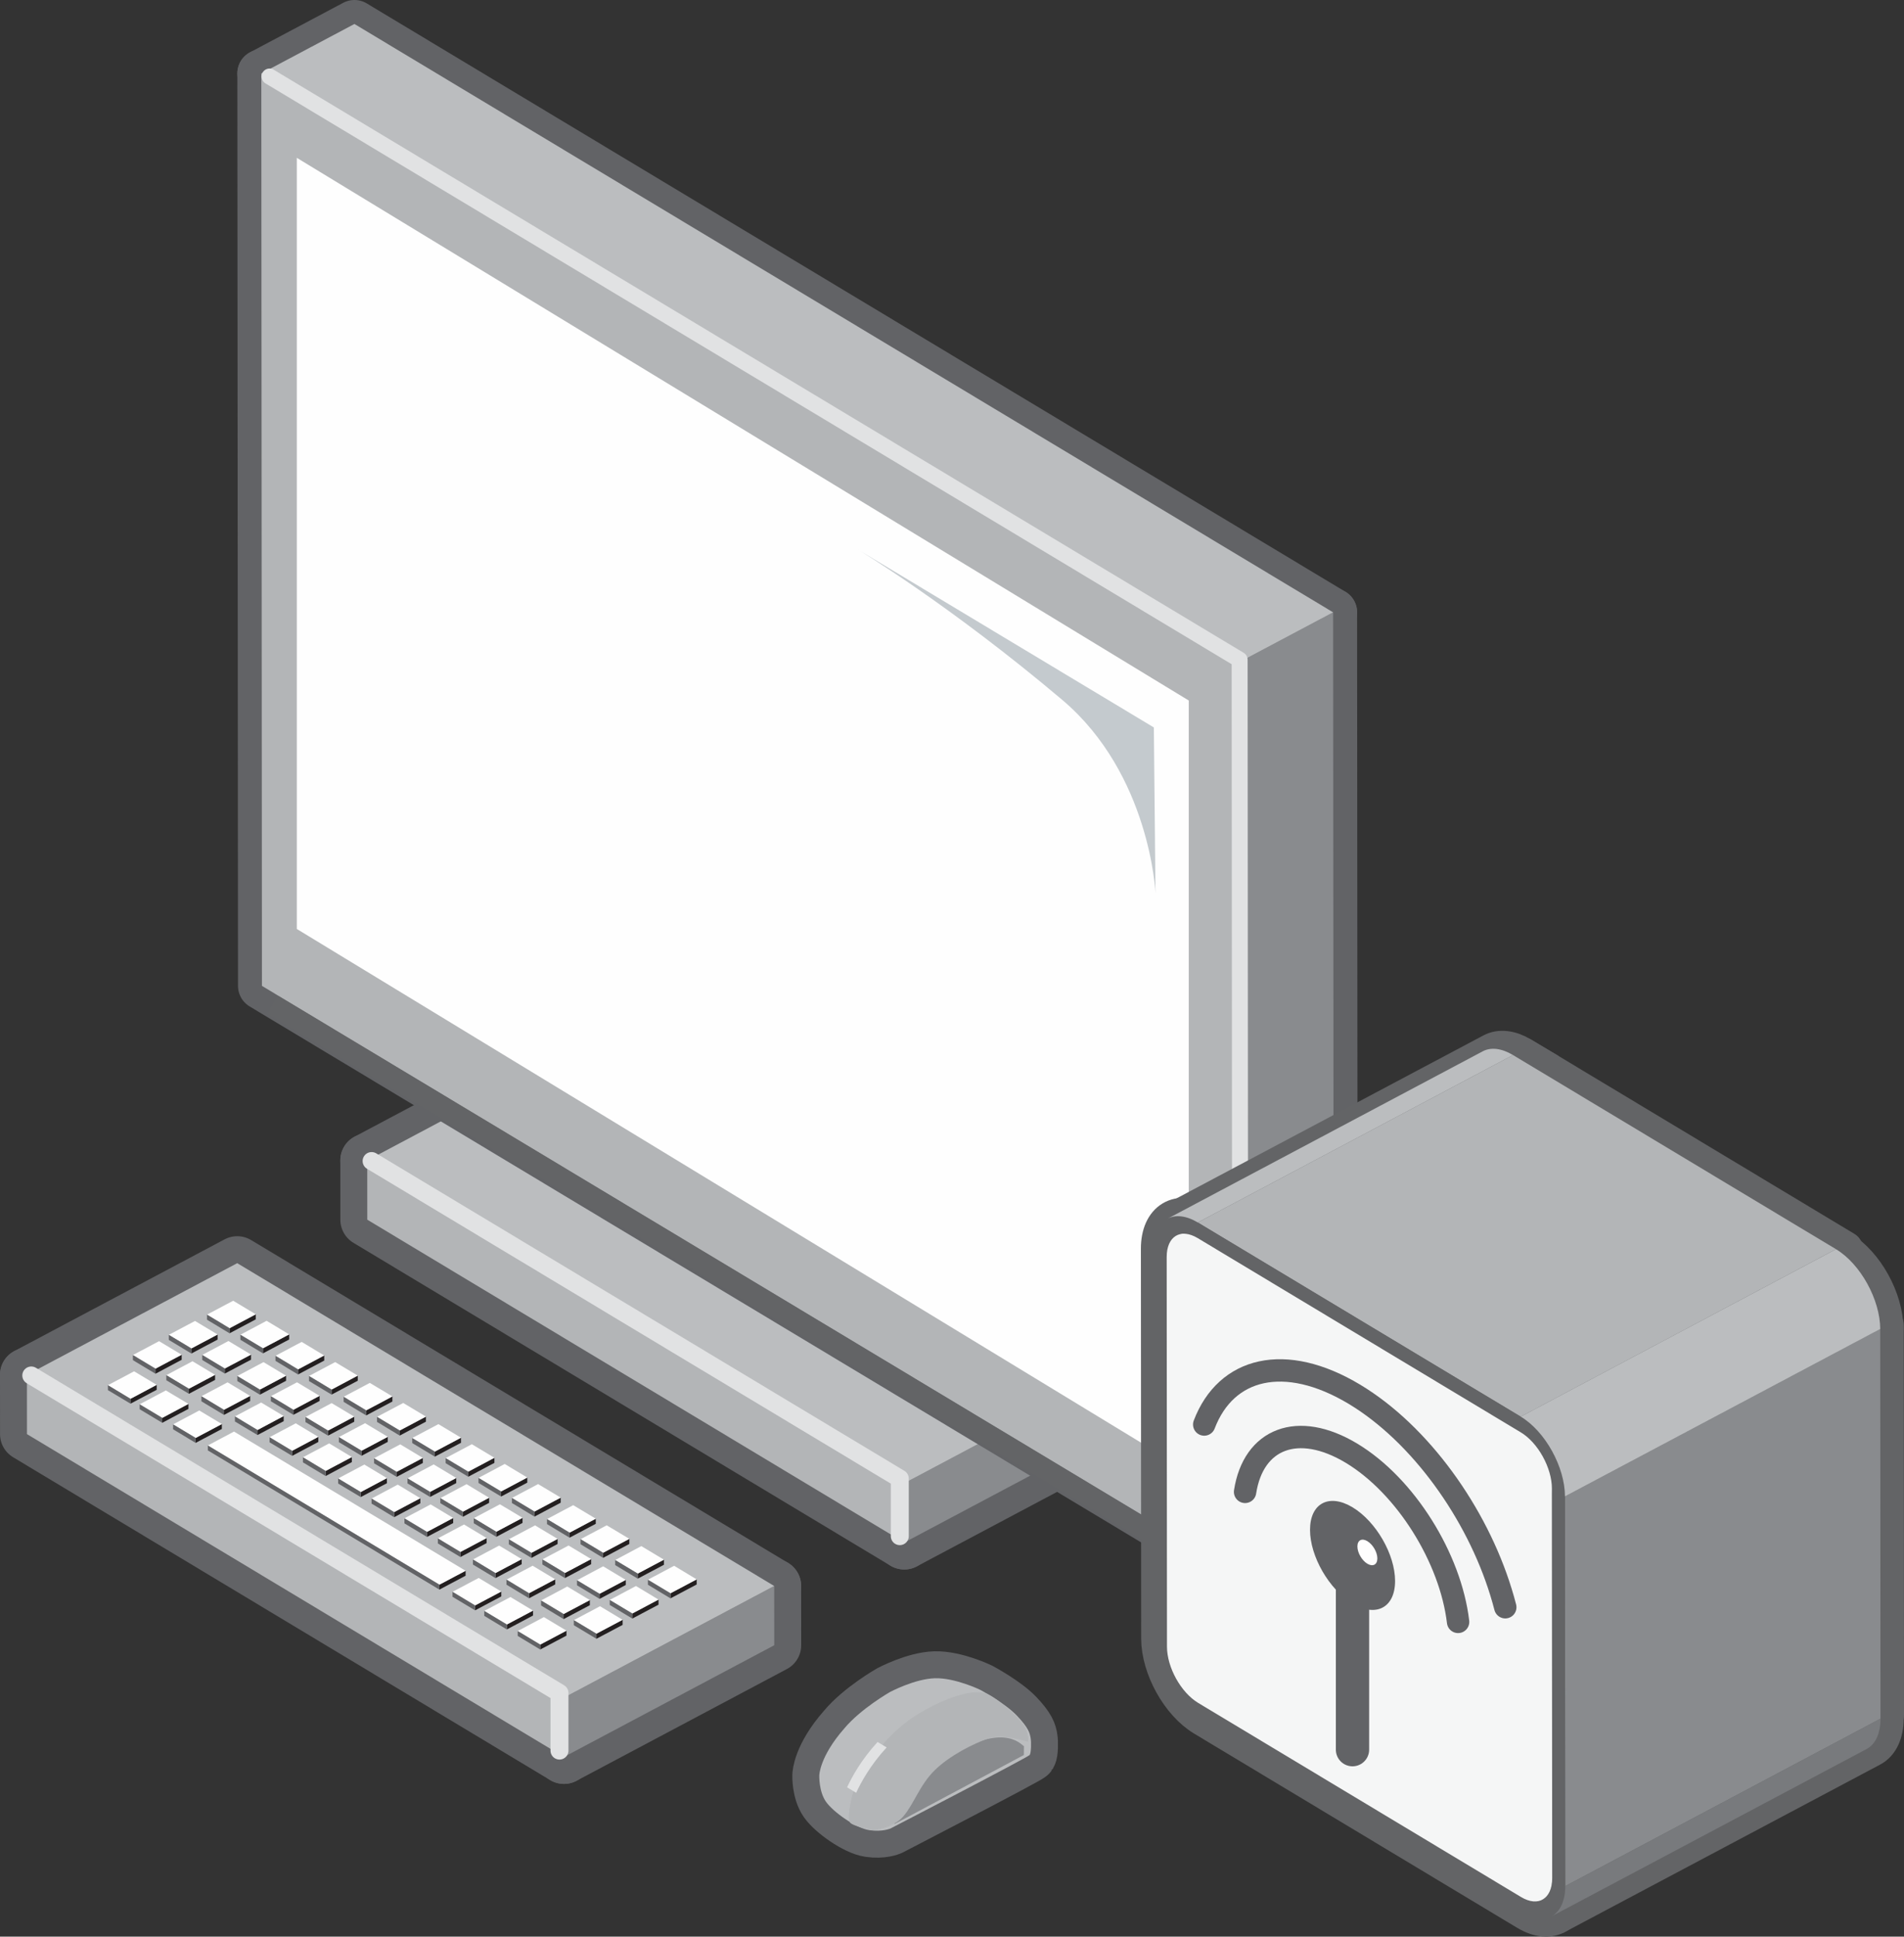 <svg xmlns="http://www.w3.org/2000/svg" xmlns:svg="http://www.w3.org/2000/svg" xmlns:xlink="http://www.w3.org/1999/xlink" id="Layer_1" x="0" y="0" enable-background="new 0 0 106.016 107.776" version="1.1" viewBox="0 0 106.016 107.776" xml:space="preserve"><rect x="0" y="0" width="106.016" height="107.776" fill="#333333" stroke="none"/><style type="text/css">.st0{fill:none;stroke:#626366;stroke-width:3;stroke-linejoin:round}.st1{fill:#898b8e}.st2{fill:#bbbdbf}.st3{fill:#b3b5b7}.st4,.st5{fill:none;stroke:#e1e2e3;stroke-linecap:round;stroke-linejoin:round}.st5{stroke:#626366;stroke-width:2.668}.st6{fill:#fefefe}.st7{fill:#c4cace}.st8,.st9{fill:none;stroke:#636466;stroke-width:1.156}.st9{stroke:#e1e2e3;stroke-width:.889;stroke-linecap:round;stroke-linejoin:round}.st10,.st11{fill:none;stroke:#636466;stroke-width:1.29}.st11{stroke:#626366;stroke-width:3;stroke-linecap:round;stroke-linejoin:round}.st12{fill:#e1e2e3}.st13{fill:#231f20}.st14{fill:#626366}.st15{fill:none;stroke-linecap:round;stroke-linejoin:round}.st15,.st16,.st17{stroke:#636466;stroke-width:2}.st16{fill:#636466;stroke-linecap:round;stroke-linejoin:round}.st17{fill:none}.st18{fill:#636466}.st19{fill:#f5f6f6}.st20{fill:#787a7d}.st21,.st22{fill:none;stroke:#626366;stroke-width:1.854;stroke-linecap:round;stroke-linejoin:round}.st22{stroke-width:1.246}</style><title id="title4">icon-PC-wireless</title><desc id="desc6">Created with Sketch.</desc><polygon id="Stroke-1" points="50.348 82.546 62.057 76.331 62.06 79.628 50.35 85.845" class="st0"/><polygon id="Stroke-2" points="20.449 64.581 32.158 58.366 62.057 76.331 50.348 82.546" class="st0"/><polygon id="Stroke-3" points="50.348 82.546 50.35 85.845 20.451 67.878 20.449 64.581" class="st0"/><polygon id="Fill-4" points="50.348 82.546 62.057 76.331 62.06 79.628 50.35 85.845" class="st1"/><polygon id="Fill-5" points="20.449 64.581 32.158 58.366 62.057 76.331 50.348 82.546" class="st2"/><polygon id="Fill-6" points="50.348 82.546 50.35 85.845 20.451 67.878 20.449 64.581" class="st3"/><polyline id="Stroke-7" points="20.691 64.614 50.101 82.284 50.101 85.489" class="st4"/><polygon id="Stroke-8" points="69.045 36.831 74.23 34.078 74.267 84.856 69.079 87.61" class="st5"/><polygon id="Stroke-9" points="14.549 4.088 19.736 1.334 74.23 34.078 69.044 36.831" class="st5"/><polygon id="Stroke-11" points="69.044 36.831 69.079 87.61 14.586 54.866 14.549 4.088" class="st5"/><polygon id="Fill-14" points="69.043 36.831 74.229 34.078 74.266 84.856 69.079 87.61" class="st1"/><polygon id="Fill-15" points="14.549 4.088 19.735 1.334 74.23 34.078 69.042 36.831" class="st2"/><polygon id="Fill-16" points="69.043 36.831 69.079 87.61 14.585 54.866 14.55 4.088" class="st3"/><polygon id="Fill-17" points="66.191 81.903 16.526 51.698 16.526 8.783 66.191 38.985" class="st6"/><path id="Fill-18" d="M47.764,30.581l16.483,9.902l0.092,9.216c0,0-0.293-6.608-5.193-10.75	C52.89,33.663,47.764,30.581,47.764,30.581" class="st7"/><path id="Stroke-20" d="M15.184,55.915l53.89,32.379" class="st8"/><polyline id="Stroke-22" points="15.008 4.258 69.023 36.713 69.06 87.178" class="st9"/><path id="Stroke-24" d="M74.906,68.106v13.342" class="st10"/><path id="Stroke-26" d="M49.556,94.163c0,0,1.375-0.734,2.5-0.766c1.125-0.031,2.516,0.641,2.516,0.641	s1.375,0.734,2.046,1.437c0.672,0.704,0.719,0.985,0.766,1.235c0.047,0.25,0.031,0.828-0.047,0.953s-7.75,4.094-7.75,4.094	s-0.453,0.203-1.187,0.093c-0.735-0.109-2-1-2.407-1.578c-0.406-0.578-0.375-1.468-0.375-1.468s0.016-1.047,1.391-2.61	C47.915,95.1,49.556,94.163,49.556,94.163z" class="st11"/><path id="Fill-28" d="M49.556,94.163c0,0,1.375-0.734,2.5-0.766c1.125-0.031,2.516,0.641,2.516,0.641	s1.377,0.734,2.046,1.437c0.672,0.704,0.719,0.985,0.766,1.235c0.047,0.25,0.031,0.828-0.047,0.953s-7.75,4.094-7.75,4.094	s-0.453,0.203-1.187,0.093c-0.735-0.109-2-1-2.407-1.578c-0.406-0.578-0.375-1.468-0.375-1.468s0.016-1.047,1.391-2.61	C47.915,95.1,49.556,94.163,49.556,94.163" class="st2"/><path id="Fill-30" d="M49.757,101.452c0.012-0.09,0.889-2.551,3.768-4.107c2.884-1.518,3.548,0.121,3.49-0.223	l-0.006,0.547c-2.078,1.109-5.115,2.728-7.191,3.836" class="st1"/><path id="Fill-32" d="M47.462,99.889c0.187-0.75,1.266-2.391,1.992-3.141c0.727-0.75,1.36-1.242,2.461-1.804	c1.102-0.563,2.438-0.985,3.094-0.657c0.656,0.329,1.57,1.149,1.945,1.641s0.281,1.008,0.281,1.008s-1.382-0.469-2.203-0.188	c-0.82,0.282-2.133,0.938-2.976,1.758c-0.844,0.821-1.172,1.899-1.758,2.578c-0.586,0.68-1.711,0.774-1.711,0.774	s-1.148-0.235-1.266-0.446C47.204,101.201,47.275,100.639,47.462,99.889" class="st3"/><path id="Fill-34" d="M49.369,97.247l-0.504-0.303c-0.918,0.996-1.445,1.975-1.699,2.524l0.506,0.302	C47.924,99.222,48.453,98.241,49.369,97.247" class="st12"/><polygon id="Stroke-36" points="31.4 94.478 43.109 88.263 43.111 91.56 31.402 97.777" class="st0"/><polygon id="Stroke-38" points="1.5 76.514 13.209 70.297 43.109 88.263 31.4 94.478" class="st0"/><polygon id="Stroke-40" points="31.4 94.478 31.402 97.777 1.502 79.811 1.5 76.514" class="st0"/><polygon id="Fill-42" points="31.4 94.478 43.109 88.263 43.111 91.56 31.402 97.777" class="st1"/><polygon id="Fill-44" points="1.5 76.514 13.209 70.297 43.109 88.263 31.4 94.478" class="st2"/><polygon id="Fill-46" points="31.4 94.478 31.402 97.777 1.502 79.811 1.5 76.514" class="st3"/><polygon id="Fill-48" points="8.657 76.167 10.115 75.394 10.115 75.675 8.657 76.45" class="st13"/><polygon id="Fill-50" points="7.4 75.411 8.858 74.638 10.115 75.393 8.657 76.167" class="st6"/><polygon id="Fill-52" points="8.657 76.167 8.657 76.45 7.4 75.694 7.4 75.411" class="st14"/><polygon id="Fill-54" points="10.518 77.284 11.976 76.511 11.976 76.794 10.518 77.567" class="st13"/><polygon id="Fill-56" points="9.261 76.53 10.719 75.755 11.976 76.51 10.518 77.284" class="st6"/><polygon id="Fill-58" points="10.518 77.284 10.518 77.567 9.261 76.811 9.261 76.53" class="st14"/><polygon id="Fill-60" points="12.471 78.458 13.928 77.685 13.929 77.968 12.471 78.741" class="st13"/><polygon id="Fill-62" points="11.214 77.702 12.672 76.929 13.928 77.684 12.471 78.458" class="st6"/><polygon id="Fill-64" points="12.471 78.458 12.471 78.741 11.214 77.985 11.214 77.702" class="st14"/><polygon id="Fill-66" points="14.338 79.581 15.795 78.806 15.796 79.089 14.338 79.862" class="st13"/><polygon id="Fill-68" points="13.081 78.825 14.539 78.052 15.795 78.805 14.338 79.581" class="st6"/><polygon id="Fill-70" points="14.338 79.581 14.338 79.862 13.081 79.108 13.081 78.825" class="st14"/><polygon id="Fill-72" points="16.266 80.739 17.724 79.964 17.724 80.247 16.266 81.02" class="st13"/><polygon id="Fill-74" points="15.009 79.983 16.467 79.21 17.724 79.963 16.266 80.739" class="st6"/><polygon id="Fill-76" points="16.266 80.739 16.266 81.02 15.009 80.266 15.009 79.983" class="st14"/><polygon id="Fill-78" points="18.132 81.86 19.591 81.087 19.591 81.368 18.132 82.143" class="st13"/><polygon id="Fill-80" points="16.869 81.1 18.328 80.327 19.592 81.086 18.133 81.86" class="st6"/><polygon id="Fill-82" points="18.132 81.86 18.132 82.143 16.868 81.383 16.868 81.1" class="st14"/><polygon id="Fill-84" points="20.086 83.034 21.542 82.261 21.545 82.542 20.086 83.315" class="st13"/><polygon id="Fill-86" points="18.828 82.278 20.287 81.505 21.543 82.26 20.086 83.034" class="st6"/><polygon id="Fill-88" points="20.086 83.034 20.086 83.315 18.83 82.561 18.827 82.278" class="st14"/><polygon id="Fill-90" points="21.947 84.151 23.404 83.378 23.404 83.661 21.947 84.434" class="st13"/><polygon id="Fill-92" points="20.689 83.397 22.146 82.622 23.404 83.377 21.947 84.151" class="st6"/><polygon id="Fill-94" points="21.947 84.151 21.947 84.434 20.689 83.678 20.689 83.397" class="st14"/><polygon id="Fill-96" points="23.777 85.252 25.234 84.478 25.234 84.761 23.777 85.533" class="st13"/><polygon id="Fill-98" points="22.519 84.497 23.978 83.722 25.234 84.477 23.777 85.252" class="st6"/><polygon id="Fill-100" points="23.777 85.252 23.777 85.533 22.519 84.778 22.519 84.497" class="st14"/><polygon id="Fill-102" points="25.636 86.369 27.095 85.596 27.095 85.877 25.636 86.652" class="st13"/><polygon id="Fill-104" points="24.38 85.613 25.837 84.841 27.095 85.595 25.636 86.369" class="st6"/><polygon id="Fill-106" points="25.636 86.369 25.636 86.652 24.38 85.896 24.38 85.613" class="st14"/><polygon id="Fill-108" points="27.589 87.543 29.048 86.768 29.048 87.051 27.589 87.824" class="st13"/><polygon id="Fill-110" points="26.333 86.787 27.791 86.014 29.049 86.767 27.59 87.543" class="st6"/><polygon id="Fill-112" points="27.589 87.543 27.589 87.824 26.333 87.07 26.333 86.787" class="st14"/><polygon id="Fill-114" points="29.457 88.664 30.916 87.891 30.916 88.174 29.457 88.947" class="st13"/><polygon id="Fill-116" points="28.201 87.908 29.658 87.135 30.916 87.89 29.457 88.664" class="st6"/><polygon id="Fill-118" points="29.457 88.664 29.457 88.947 28.201 88.191 28.201 87.908" class="st14"/><polygon id="Fill-120" points="31.384 89.822 32.843 89.049 32.843 89.332 31.384 90.105" class="st13"/><polygon id="Fill-122" points="30.128 89.068 31.585 88.293 32.843 89.048 31.384 89.822" class="st6"/><polygon id="Fill-124" points="31.384 89.822 31.384 90.105 30.128 89.349 30.128 89.068" class="st14"/><polygon id="Fill-126" points="33.208 90.918 34.666 90.145 34.667 90.428 33.208 91.201" class="st13"/><polygon id="Fill-128" points="31.951 90.164 33.41 89.389 34.666 90.144 33.209 90.918" class="st6"/><polygon id="Fill-130" points="33.208 90.918 33.208 91.201 31.952 90.445 31.951 90.164" class="st14"/><polygon id="Fill-132" points="10.657 75.042 12.115 74.269 12.115 74.55 10.657 75.325" class="st13"/><polygon id="Fill-134" points="9.4 74.286 10.858 73.513 12.115 74.268 10.657 75.042" class="st6"/><polygon id="Fill-136" points="10.657 75.042 10.657 75.325 9.4 74.569 9.4 74.286" class="st14"/><polygon id="Fill-138" points="12.518 76.159 13.976 75.386 13.976 75.669 12.518 76.442" class="st13"/><polygon id="Fill-140" points="11.261 75.405 12.719 74.63 13.976 75.385 12.518 76.159" class="st6"/><polygon id="Fill-142" points="12.518 76.159 12.518 76.442 11.261 75.686 11.261 75.405" class="st14"/><polygon id="Fill-144" points="14.471 77.333 15.928 76.56 15.929 76.843 14.471 77.616" class="st13"/><polygon id="Fill-146" points="13.214 76.577 14.672 75.804 15.928 76.559 14.471 77.333" class="st6"/><polygon id="Fill-148" points="14.471 77.333 14.471 77.616 13.214 76.86 13.214 76.577" class="st14"/><polygon id="Fill-150" points="16.337 78.456 17.794 77.681 17.796 77.964 16.337 78.737" class="st13"/><polygon id="Fill-152" points="15.081 77.7 16.539 76.927 17.794 77.68 16.337 78.456" class="st6"/><polygon id="Fill-154" points="16.337 78.456 16.337 78.737 15.081 77.983 15.081 77.7" class="st14"/><polygon id="Fill-156" points="18.265 79.614 19.724 78.839 19.724 79.122 18.265 79.895" class="st13"/><polygon id="Fill-158" points="17.009 78.858 18.466 78.085 19.724 78.838 18.265 79.614" class="st6"/><polygon id="Fill-160" points="18.265 79.614 18.265 79.895 17.009 79.141 17.009 78.858" class="st14"/><polygon id="Fill-162" points="20.132 80.735 21.591 79.962 21.591 80.243 20.132 81.018" class="st13"/><polygon id="Fill-164" points="18.869 79.975 20.328 79.202 21.592 79.961 20.133 80.735" class="st6"/><polygon id="Fill-166" points="20.132 80.735 20.132 81.018 18.868 80.258 18.868 79.975" class="st14"/><polygon id="Fill-168" points="22.086 81.909 23.542 81.136 23.545 81.417 22.086 82.19" class="st13"/><polygon id="Fill-170" points="20.828 81.153 22.287 80.38 23.543 81.135 22.086 81.909" class="st6"/><polygon id="Fill-172" points="22.086 81.909 22.086 82.19 20.83 81.436 20.827 81.153" class="st14"/><polygon id="Fill-174" points="23.947 83.026 25.404 82.253 25.404 82.536 23.947 83.309" class="st13"/><polygon id="Fill-176" points="22.689 82.272 24.146 81.497 25.404 82.252 23.947 83.026" class="st6"/><polygon id="Fill-178" points="23.947 83.026 23.947 83.309 22.689 82.553 22.689 82.272" class="st14"/><polygon id="Fill-180" points="25.777 84.126 27.234 83.353 27.234 83.636 25.777 84.409" class="st13"/><polygon id="Fill-182" points="24.519 83.372 25.978 82.597 27.234 83.352 25.777 84.126" class="st6"/><polygon id="Fill-184" points="25.777 84.126 25.777 84.409 24.519 83.653 24.519 83.372" class="st14"/><polygon id="Fill-186" points="27.636 85.244 29.095 84.47 29.095 84.753 27.636 85.527" class="st13"/><polygon id="Fill-188" points="26.38 84.489 27.837 83.716 29.095 84.469 27.636 85.244" class="st6"/><polygon id="Fill-190" points="27.636 85.244 27.636 85.527 26.38 84.772 26.38 84.489" class="st14"/><polygon id="Fill-192" points="29.589 86.418 31.048 85.643 31.048 85.926 29.589 86.699" class="st13"/><polygon id="Fill-194" points="28.333 85.662 29.791 84.89 31.049 85.642 29.59 86.418" class="st6"/><polygon id="Fill-196" points="29.589 86.418 29.589 86.699 28.333 85.945 28.333 85.662" class="st14"/><polygon id="Fill-198" points="31.457 87.539 32.916 86.766 32.916 87.049 31.457 87.822" class="st13"/><polygon id="Fill-200" points="30.201 86.783 31.658 86.01 32.916 86.765 31.457 87.539" class="st6"/><polygon id="Fill-202" points="31.457 87.539 31.457 87.822 30.201 87.066 30.201 86.783" class="st14"/><polygon id="Fill-204" points="33.384 88.697 34.843 87.924 34.843 88.207 33.384 88.98" class="st13"/><polygon id="Fill-206" points="32.128 87.943 33.585 87.168 34.843 87.923 33.384 88.697" class="st6"/><polygon id="Fill-208" points="33.384 88.697 33.384 88.98 32.128 88.224 32.128 87.943" class="st14"/><polygon id="Fill-210" points="35.208 89.793 36.666 89.02 36.667 89.303 35.208 90.076" class="st13"/><polygon id="Fill-212" points="33.951 89.039 35.41 88.264 36.666 89.019 35.209 89.793" class="st6"/><polygon id="Fill-214" points="35.208 89.793 35.208 90.076 33.952 89.32 33.951 89.039" class="st14"/><polygon id="Fill-216" points="12.782 73.917 14.24 73.144 14.24 73.425 12.782 74.2" class="st13"/><polygon id="Fill-218" points="11.525 73.161 12.983 72.388 14.24 73.143 12.782 73.917" class="st6"/><polygon id="Fill-220" points="12.782 73.917 12.782 74.2 11.525 73.444 11.525 73.161" class="st14"/><polygon id="Fill-222" points="14.643 75.034 16.101 74.261 16.101 74.544 14.643 75.317" class="st13"/><polygon id="Fill-224" points="13.386 74.28 14.844 73.505 16.101 74.26 14.643 75.034" class="st6"/><polygon id="Fill-226" points="14.643 75.034 14.643 75.317 13.386 74.561 13.386 74.28" class="st14"/><polygon id="Fill-228" points="16.595 76.208 18.052 75.435 18.054 75.718 16.595 76.491" class="st13"/><polygon id="Fill-230" points="15.339 75.452 16.797 74.679 18.052 75.434 16.595 76.208" class="st6"/><polygon id="Fill-232" points="16.595 76.208 16.595 76.491 15.339 75.735 15.339 75.452" class="st14"/><polygon id="Fill-234" points="18.462 77.331 19.919 76.556 19.921 76.839 18.462 77.612" class="st13"/><polygon id="Fill-236" points="17.207 76.575 18.664 75.802 19.92 76.555 18.463 77.331" class="st6"/><polygon id="Fill-238" points="18.462 77.331 18.462 77.612 17.206 76.858 17.206 76.575" class="st14"/><polygon id="Fill-240" points="20.39 78.489 21.849 77.714 21.849 77.997 20.39 78.77" class="st13"/><polygon id="Fill-242" points="19.134 77.733 20.591 76.96 21.849 77.713 20.39 78.489" class="st6"/><polygon id="Fill-244" points="20.39 78.489 20.39 78.77 19.134 78.016 19.134 77.733" class="st14"/><polygon id="Fill-246" points="22.257 79.61 23.716 78.837 23.716 79.118 22.257 79.893" class="st13"/><polygon id="Fill-248" points="20.994 78.85 22.453 78.077 23.717 78.836 22.258 79.61" class="st6"/><polygon id="Fill-250" points="22.257 79.61 22.257 79.893 20.993 79.133 20.993 78.85" class="st14"/><polygon id="Fill-252" points="24.211 80.784 25.667 80.011 25.67 80.292 24.211 81.065" class="st13"/><polygon id="Fill-254" points="22.953 80.028 24.412 79.255 25.668 80.01 24.211 80.784" class="st6"/><polygon id="Fill-256" points="24.211 80.784 24.211 81.065 22.955 80.311 22.952 80.028" class="st14"/><polygon id="Fill-258" points="26.072 81.901 27.529 81.128 27.529 81.411 26.072 82.184" class="st13"/><polygon id="Fill-260" points="24.814 81.147 26.271 80.372 27.529 81.127 26.072 81.901" class="st6"/><polygon id="Fill-262" points="26.072 81.901 26.072 82.184 24.814 81.428 24.814 81.147" class="st14"/><polygon id="Fill-264" points="27.902 83.001 29.359 82.228 29.359 82.511 27.902 83.284" class="st13"/><polygon id="Fill-266" points="26.644 82.247 28.103 81.472 29.359 82.227 27.902 83.001" class="st6"/><polygon id="Fill-268" points="27.902 83.001 27.902 83.284 26.644 82.528 26.644 82.247" class="st14"/><polygon id="Fill-270" points="29.761 84.12 31.22 83.345 31.22 83.628 29.761 84.401" class="st13"/><polygon id="Fill-272" points="28.505 83.364 29.962 82.591 31.22 83.344 29.761 84.12" class="st6"/><polygon id="Fill-274" points="29.761 84.12 29.761 84.401 28.505 83.647 28.505 83.364" class="st14"/><polygon id="Fill-276" points="31.714 85.293 33.173 84.519 33.173 84.802 31.714 85.574" class="st13"/><polygon id="Fill-278" points="30.458 84.538 31.916 83.765 33.174 84.518 31.715 85.293" class="st6"/><polygon id="Fill-280" points="31.714 85.293 31.714 85.574 30.458 84.819 30.458 84.538" class="st14"/><polygon id="Fill-282" points="33.582 86.414 35.041 85.641 35.041 85.924 33.582 86.697" class="st13"/><polygon id="Fill-284" points="32.326 85.658 33.783 84.886 35.041 85.64 33.582 86.414" class="st6"/><polygon id="Fill-286" points="33.582 86.414 33.582 86.697 32.326 85.941 32.326 85.658" class="st14"/><polygon id="Fill-288" points="35.509 87.572 36.968 86.799 36.968 87.082 35.509 87.855" class="st13"/><polygon id="Fill-290" points="34.253 86.818 35.71 86.043 36.968 86.798 35.509 87.572" class="st6"/><polygon id="Fill-292" points="35.509 87.572 35.509 87.855 34.253 87.099 34.253 86.818" class="st14"/><polygon id="Fill-294" points="37.333 88.668 38.791 87.895 38.792 88.178 37.333 88.951" class="st13"/><polygon id="Fill-296" points="36.076 87.914 37.535 87.139 38.791 87.894 37.334 88.668" class="st6"/><polygon id="Fill-298" points="37.333 88.668 37.333 88.951 36.077 88.195 36.076 87.914" class="st14"/><polygon id="Fill-300" points="7.266 77.845 8.724 77.07 8.724 77.345 7.266 78.117" class="st13"/><polygon id="Fill-302" points="6.008 77.089 7.466 76.316 8.724 77.069 7.266 77.845" class="st6"/><polygon id="Fill-304" points="7.266 77.845 7.266 78.117 6.009 77.363 6.008 77.088" class="st14"/><polygon id="Fill-306" points="9.034 78.907 10.492 78.132 10.492 78.407 9.034 79.18" class="st13"/><polygon id="Fill-308" points="7.777 78.151 9.235 77.378 10.492 78.131 9.034 78.907" class="st6"/><polygon id="Fill-310" points="9.034 78.907 9.034 79.18 7.777 78.427 7.777 78.151" class="st14"/><polygon id="Fill-312" points="10.895 80.024 12.353 79.251 12.353 79.524 10.895 80.299" class="st13"/><polygon id="Fill-314" points="9.638 79.268 11.096 78.495 12.353 79.25 10.895 80.024" class="st6"/><polygon id="Fill-316" points="10.895 80.024 10.895 80.299 9.638 79.544 9.638 79.268" class="st14"/><polygon id="Fill-318" points="26.453 89.343 27.912 88.571 27.912 88.843 26.453 89.618" class="st13"/><polygon id="Fill-320" points="25.195 88.588 26.654 87.815 27.912 88.57 26.453 89.344" class="st6"/><polygon id="Fill-322" points="26.453 89.343 26.453 89.618 25.197 88.864 25.195 88.587" class="st14"/><polygon id="Fill-324" points="28.222 90.406 29.679 89.633 29.679 89.906 28.222 90.681" class="st13"/><polygon id="Fill-326" points="26.964 89.65 28.423 88.877 29.679 89.632 28.222 90.406" class="st6"/><polygon id="Fill-328" points="28.222 90.406 28.222 90.681 26.964 89.926 26.964 89.65" class="st14"/><polygon id="Fill-330" points="30.082 91.523 31.541 90.75 31.541 91.025 30.082 91.798" class="st13"/><polygon id="Fill-332" points="28.826 90.769 30.283 89.994 31.541 90.749 30.082 91.523" class="st6"/><polygon id="Fill-334" points="30.082 91.523 30.082 91.798 28.826 91.043 28.826 90.769" class="st14"/><polygon id="Fill-336" points="24.466 88.189 25.925 87.416 25.925 87.691 24.466 88.464" class="st13"/><polygon id="Fill-338" points="11.572 80.442 13.03 79.669 25.925 87.416 24.466 88.189" class="st6"/><polygon id="Fill-340" points="24.466 88.189 24.466 88.464 11.572 80.717 11.572 80.442" class="st14"/><polyline id="Stroke-342" points="1.742 76.548 31.152 94.217 31.152 97.422" class="st4"/><path id="Stroke-85" d="M104.222,97.317l-17.553,9.317c0.478-0.254,0.774-0.841,0.778-1.692l17.552-9.317	C104.998,96.474,104.7,97.064,104.222,97.317z" class="st15"/><polygon id="Stroke-87" points="67.197 68.032 84.751 58.715 102.736 69.521 85.182 78.84" class="st15"/><polygon id="Stroke-89" points="87.447 83.064 105.002 73.746 105.016 95.431 87.464 104.748" class="st15"/><path id="Stroke-129" d="M84.967,78.818c1.361,0.815,2.459,2.797,2.462,4.439l0.019,21.686	c-0.004,1.633-1.1,2.302-2.459,1.484L67.004,95.62c-1.359-0.816-2.46-2.805-2.463-4.439l-0.015-21.686	c-0.001-1.639,1.1-2.3,2.458-1.484L84.967,78.818z" class="st15"/><path id="Stroke-163" d="M84.967,78.818l17.555-9.318c1.359,0.816,2.455,2.801,2.462,4.441l-17.555,9.316	C87.426,81.615,86.328,79.633,84.967,78.818z" class="st16"/><path id="Fill-228_1_" d="M65.512,67.823c5.853-3.106,11.703-6.213,17.554-9.317c0.439-0.234,1.032-0.181,1.684,0.209	l-17.553,9.317C66.544,67.642,65.953,67.591,65.512,67.823" class="st17"/><polygon id="Fill-256_1_" points="66.693 68.032 84.246 58.715 102.231 69.52 84.676 78.84" class="st3"/><polygon id="Fill-258_1_" points="87.137 83.279 104.692 73.961 104.707 95.646 87.154 104.963" class="st1"/><path id="Fill-292_1_" d="M86.429,104.525l-0.017-21.684c0-1.156-0.774-2.554-1.734-3.13L66.694,68.905	c-0.958-0.575-1.731-0.107-1.731,1.048l0.016,21.684c0,1.152,0.775,2.551,1.734,3.13l17.984,10.806	C85.654,106.147,86.429,105.678,86.429,104.525z M84.676,78.839c1.361,0.815,2.459,2.797,2.462,4.439l0.017,21.686	c-0.002,1.633-1.099,2.3-2.458,1.484L66.713,95.642c-1.359-0.818-2.46-2.806-2.463-4.439l-0.015-21.686	c-0.001-1.639,1.1-2.3,2.458-1.484L84.676,78.839z" class="st18"/><path id="Fill-294_1_" d="M84.677,79.712c0.96,0.575,1.734,1.975,1.734,3.13l0.017,21.684	c0,1.151-0.774,1.622-1.732,1.048L66.712,94.768c-0.959-0.58-1.734-1.978-1.734-3.13l-0.016-21.684c0-1.156,0.773-1.624,1.731-1.049	L84.677,79.712z" class="st19"/><path id="Stroke-163-1" d="M84.676,78.839l17.555-9.318c1.359,0.816,2.455,2.801,2.462,4.441l-17.555,9.316	C87.135,81.636,86.037,79.654,84.676,78.839z" class="st2"/><path id="Fill-228-8" d="M65.008,67.823c5.853-3.106,11.703-6.213,17.554-9.317c0.439-0.234,1.032-0.181,1.684,0.209	l-17.553,9.317C66.04,67.642,65.449,67.591,65.008,67.823" class="st2"/><path id="Stroke-85-0" d="M103.931,97.338l-17.553,9.317c0.478-0.254,0.774-0.841,0.778-1.692l17.552-9.317	C104.707,96.495,104.409,97.085,103.931,97.338z" class="st20"/><path id="Fill-645" d="M77.679,87.986c0,1.479-1.061,2.04-2.368,1.255c-1.307-0.787-2.368-2.623-2.368-4.102	c0-1.48,1.061-2.042,2.368-1.255C76.619,84.67,77.679,86.507,77.679,87.986" class="st14"/><path id="Stroke-647" d="M75.308,87.706v9.665" class="st21"/><path id="Fill-649" d="M76.692,86.729c0,0.347-0.249,0.479-0.558,0.294c-0.305-0.183-0.553-0.614-0.553-0.961	s0.248-0.479,0.553-0.295C76.443,85.953,76.692,86.382,76.692,86.729" class="st6"/><path id="Stroke-651" d="M81.187,90.261c-0.418-3.54-2.914-7.571-5.938-9.39c-2.992-1.797-5.465-0.807-5.922,2.154" class="st22"/><path id="Stroke-653" d="M83.815,89.445c-0.072-0.28-0.152-0.562-0.24-0.844c-1.351-4.399-4.492-8.802-8.156-11.006	c-3.871-2.325-7.154-1.498-8.367,1.681" class="st22"/></svg>